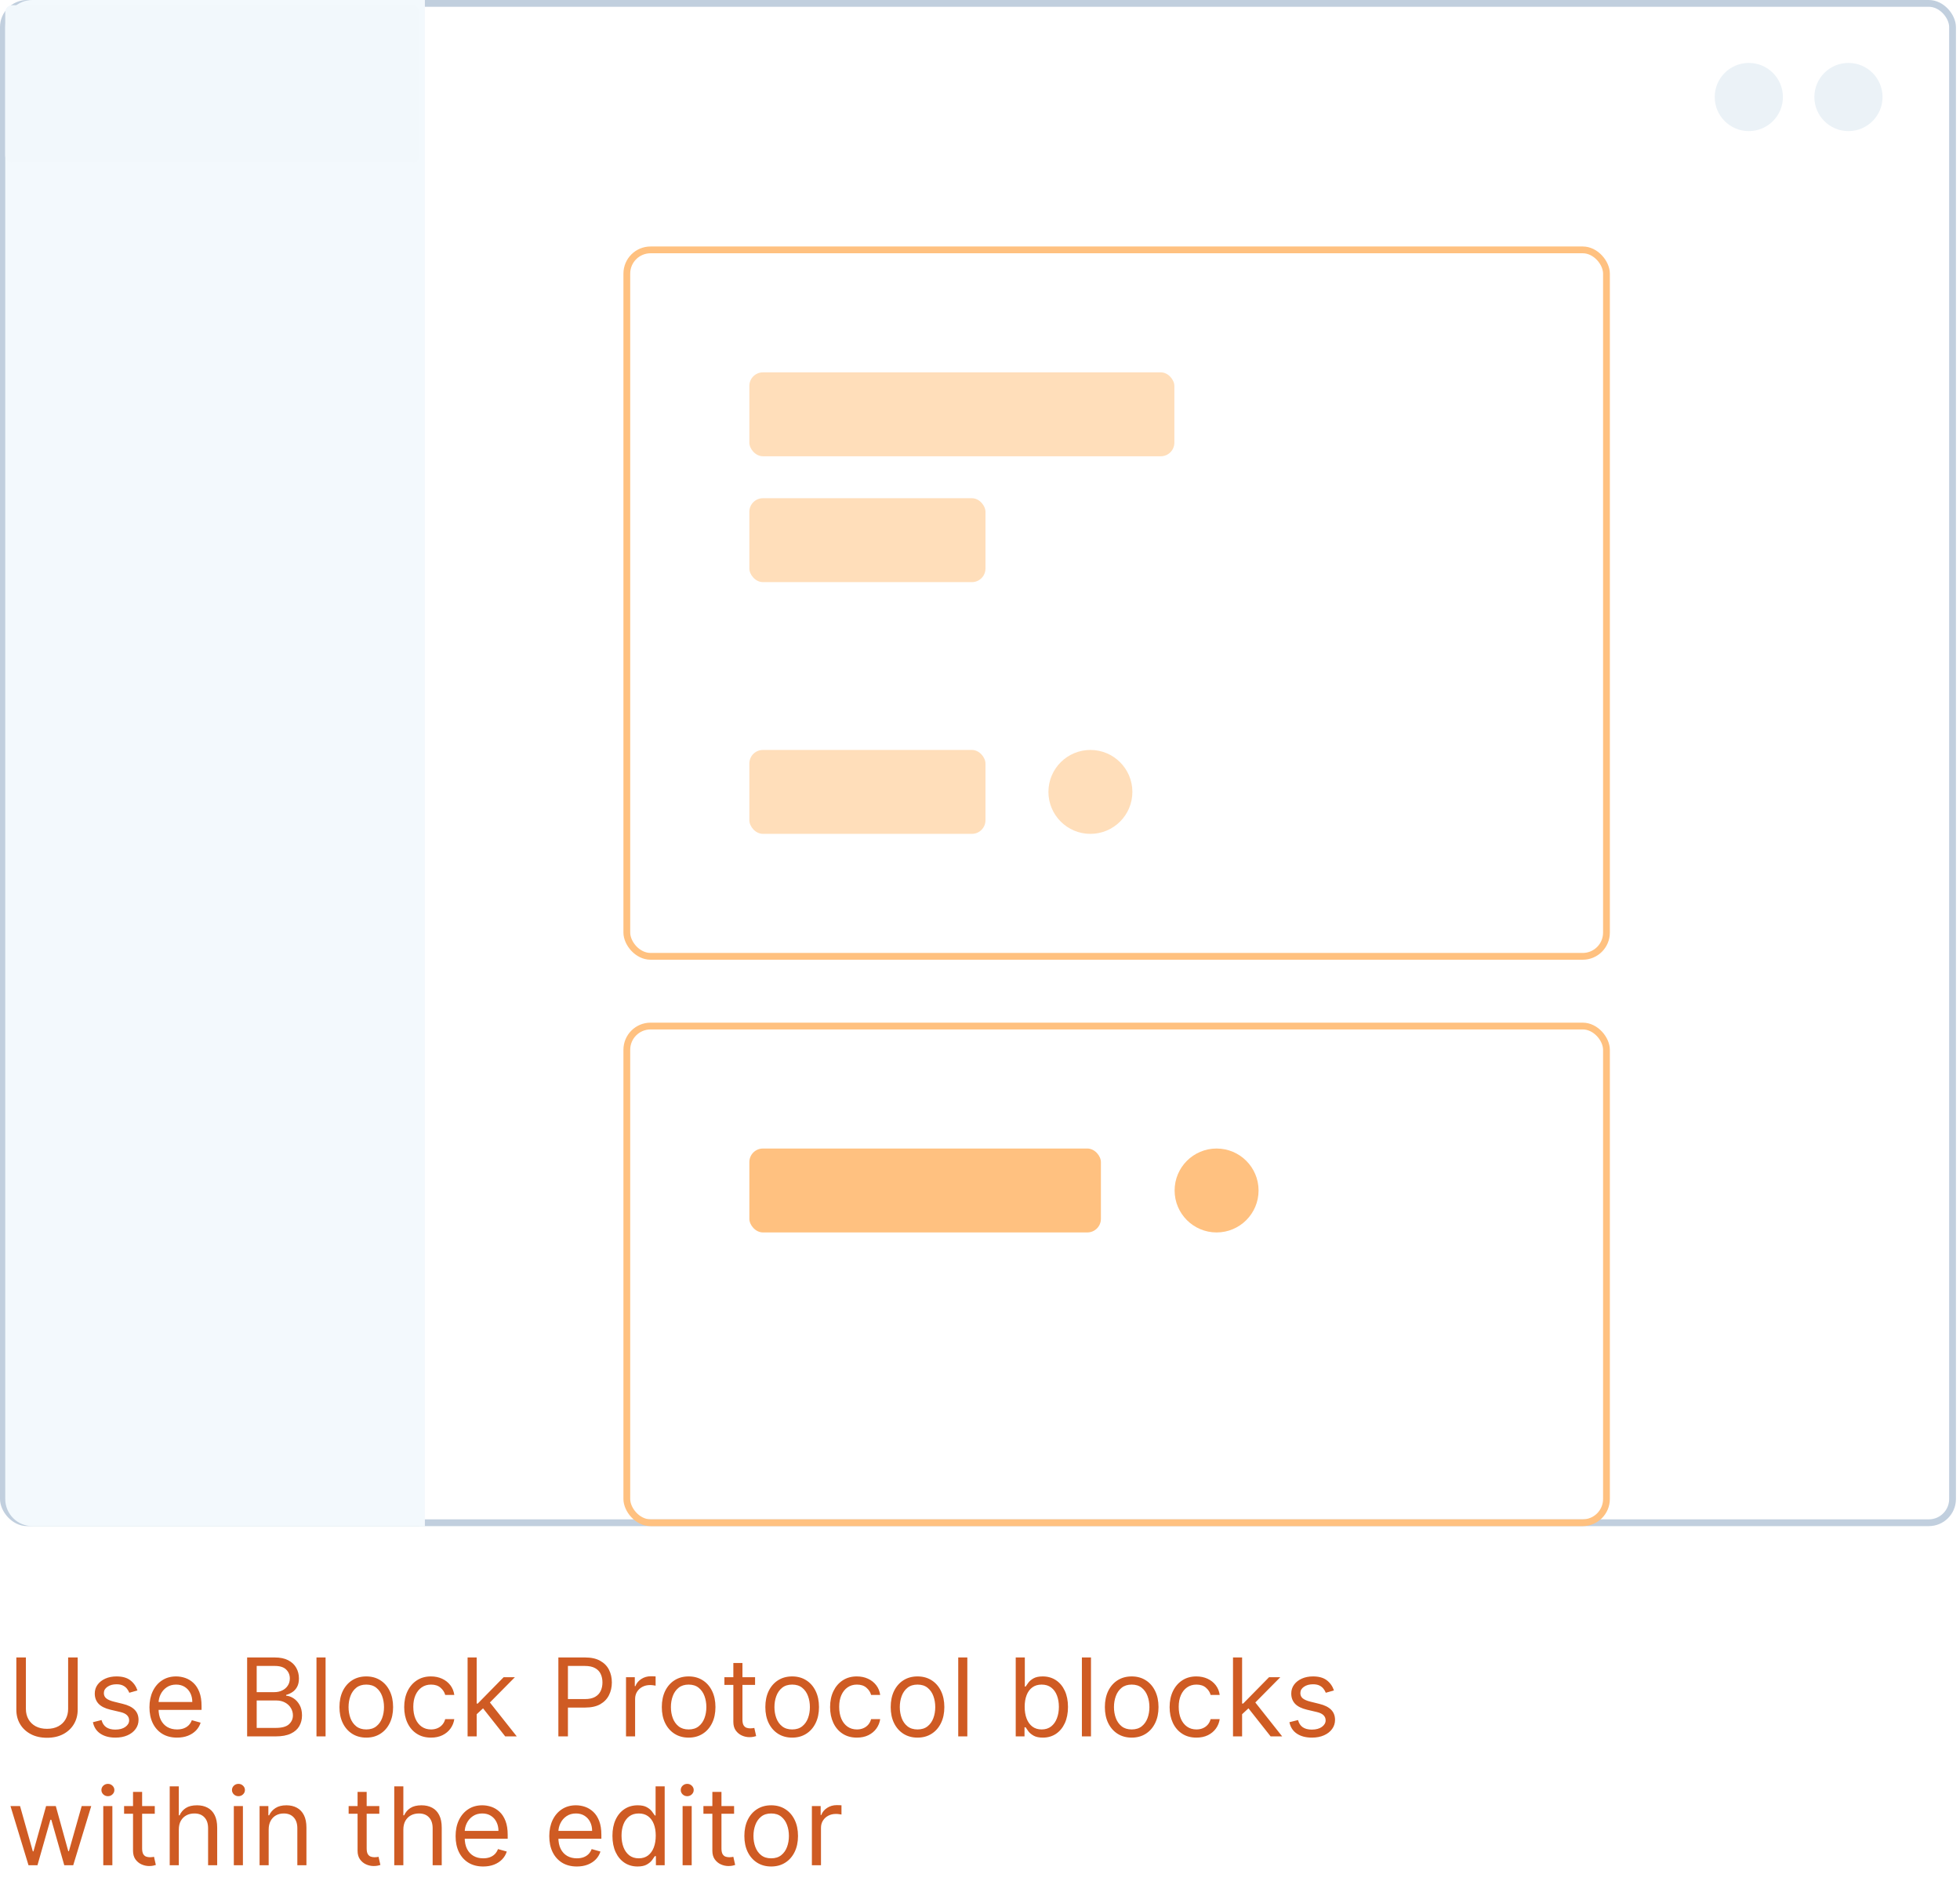 <svg width="289" height="279" viewBox="0 0 289 279" fill="none" xmlns="http://www.w3.org/2000/svg">
<g filter="url(#filter0_i_44_613)">
<rect width="288.402" height="225" rx="4" fill="white"/>
</g>
<rect x="0.5" y="0.5" width="287.402" height="224" rx="3.5" stroke="#C1CFDE"/>
<path d="M0.773 4C0.773 1.791 2.564 0 4.773 0H62.629V225H4.773C2.564 225 0.773 223.209 0.773 221V4Z" fill="#F3F9FD" style="mix-blend-mode:multiply"/>
<rect width="0.773" height="225" transform="matrix(-1 0 0 1 62.629 0)" fill="#F3F9FD" style="mix-blend-mode:multiply"/>
<rect x="0.773" y="0.773" width="61.083" height="23.196" rx="1" fill="#F2F8FC" style="mix-blend-mode:multiply"/>
<circle cx="257.861" cy="14.304" r="5.026" fill="#EBF2F7"/>
<circle cx="272.552" cy="14.304" r="5.026" fill="#EBF2F7"/>
<g filter="url(#filter1_i_44_613)">
<rect x="91.924" y="150.773" width="145.447" height="74.227" rx="4" fill="white"/>
</g>
<rect x="92.424" y="151.273" width="144.447" height="73.227" rx="3.5" stroke="#FFC180"/>
<rect x="110.492" y="169.33" width="51.835" height="12.371" rx="2" fill="#FFC180"/>
<ellipse cx="179.385" cy="175.516" rx="6.189" ry="6.186" fill="#FFC180"/>
<g filter="url(#filter2_i_44_613)">
<rect x="91.924" y="36.34" width="145.447" height="105.155" rx="4" fill="white"/>
</g>
<rect x="92.424" y="36.84" width="144.447" height="104.155" rx="3.5" stroke="#FFC180"/>
<rect x="110.492" y="54.897" width="62.666" height="12.371" rx="2" fill="#FFDEBA"/>
<rect x="110.492" y="73.454" width="34.814" height="12.371" rx="2" fill="#FFDEBA"/>
<rect x="110.492" y="110.567" width="34.814" height="12.371" rx="2" fill="#FFDEBA"/>
<ellipse cx="160.779" cy="116.753" rx="6.189" ry="6.186" fill="#FFDEBA"/>
<path d="M10.046 244.364H11.454V252.068C11.454 252.864 11.267 253.574 10.892 254.199C10.521 254.82 9.996 255.311 9.318 255.67C8.64 256.027 7.845 256.205 6.932 256.205C6.019 256.205 5.223 256.027 4.545 255.67C3.867 255.311 3.341 254.82 2.966 254.199C2.595 253.574 2.409 252.864 2.409 252.068V244.364H3.818V251.955C3.818 252.523 3.943 253.028 4.193 253.472C4.443 253.911 4.799 254.258 5.261 254.511C5.727 254.761 6.284 254.886 6.932 254.886C7.58 254.886 8.136 254.761 8.602 254.511C9.068 254.258 9.424 253.911 9.67 253.472C9.92 253.028 10.046 252.523 10.046 251.955V244.364ZM20.268 249.227L19.064 249.568C18.988 249.367 18.876 249.172 18.729 248.983C18.585 248.79 18.388 248.631 18.138 248.506C17.888 248.381 17.568 248.318 17.178 248.318C16.643 248.318 16.198 248.441 15.842 248.688C15.49 248.93 15.314 249.239 15.314 249.614C15.314 249.947 15.435 250.21 15.678 250.403C15.92 250.597 16.299 250.758 16.814 250.886L18.109 251.205C18.89 251.394 19.471 251.684 19.854 252.074C20.236 252.46 20.428 252.958 20.428 253.568C20.428 254.068 20.284 254.515 19.996 254.909C19.712 255.303 19.314 255.614 18.803 255.841C18.291 256.068 17.697 256.182 17.018 256.182C16.128 256.182 15.392 255.989 14.808 255.602C14.225 255.216 13.856 254.652 13.7 253.909L14.973 253.591C15.094 254.061 15.323 254.413 15.661 254.648C16.001 254.883 16.447 255 16.996 255C17.621 255 18.117 254.867 18.484 254.602C18.856 254.333 19.041 254.011 19.041 253.636C19.041 253.333 18.935 253.08 18.723 252.875C18.511 252.667 18.185 252.511 17.746 252.409L16.291 252.068C15.492 251.879 14.905 251.585 14.53 251.188C14.159 250.786 13.973 250.284 13.973 249.682C13.973 249.189 14.111 248.754 14.388 248.375C14.668 247.996 15.049 247.699 15.53 247.483C16.015 247.267 16.564 247.159 17.178 247.159C18.041 247.159 18.719 247.348 19.212 247.727C19.708 248.106 20.06 248.606 20.268 249.227ZM26.105 256.182C25.264 256.182 24.539 255.996 23.929 255.625C23.323 255.25 22.855 254.727 22.526 254.057C22.2 253.383 22.037 252.598 22.037 251.705C22.037 250.811 22.2 250.023 22.526 249.341C22.855 248.655 23.313 248.121 23.901 247.739C24.491 247.352 25.181 247.159 25.969 247.159C26.423 247.159 26.872 247.235 27.315 247.386C27.759 247.538 28.162 247.784 28.526 248.125C28.889 248.462 29.179 248.909 29.395 249.466C29.611 250.023 29.719 250.708 29.719 251.523V252.091H22.991V250.932H28.355C28.355 250.439 28.257 250 28.06 249.614C27.866 249.227 27.59 248.922 27.23 248.699C26.874 248.475 26.454 248.364 25.969 248.364C25.435 248.364 24.973 248.496 24.582 248.761C24.196 249.023 23.899 249.364 23.69 249.784C23.482 250.205 23.378 250.655 23.378 251.136V251.909C23.378 252.568 23.491 253.127 23.719 253.585C23.95 254.04 24.27 254.386 24.679 254.625C25.088 254.86 25.563 254.977 26.105 254.977C26.457 254.977 26.776 254.928 27.06 254.83C27.348 254.727 27.596 254.576 27.804 254.375C28.012 254.17 28.173 253.917 28.287 253.614L29.582 253.977C29.446 254.417 29.217 254.803 28.895 255.136C28.573 255.466 28.175 255.723 27.702 255.909C27.228 256.091 26.696 256.182 26.105 256.182ZM36.44 256V244.364H40.508C41.319 244.364 41.988 244.504 42.514 244.784C43.041 245.061 43.433 245.434 43.69 245.903C43.948 246.369 44.077 246.886 44.077 247.455C44.077 247.955 43.988 248.367 43.81 248.693C43.635 249.019 43.404 249.277 43.117 249.466C42.832 249.655 42.524 249.795 42.19 249.886V250C42.546 250.023 42.904 250.148 43.264 250.375C43.624 250.602 43.925 250.928 44.168 251.352C44.41 251.777 44.531 252.295 44.531 252.909C44.531 253.492 44.399 254.017 44.133 254.483C43.868 254.949 43.45 255.318 42.878 255.591C42.306 255.864 41.562 256 40.645 256H36.44ZM37.849 254.75H40.645C41.565 254.75 42.219 254.572 42.605 254.216C42.995 253.856 43.19 253.42 43.19 252.909C43.19 252.515 43.09 252.152 42.889 251.818C42.688 251.481 42.403 251.212 42.031 251.011C41.66 250.807 41.221 250.705 40.713 250.705H37.849V254.75ZM37.849 249.477H40.463C40.887 249.477 41.27 249.394 41.611 249.227C41.956 249.061 42.228 248.826 42.429 248.523C42.633 248.22 42.736 247.864 42.736 247.455C42.736 246.943 42.558 246.509 42.202 246.153C41.846 245.794 41.281 245.614 40.508 245.614H37.849V249.477ZM48.006 244.364V256H46.665V244.364H48.006ZM54.007 256.182C53.219 256.182 52.528 255.994 51.933 255.619C51.342 255.244 50.88 254.72 50.547 254.045C50.217 253.371 50.053 252.583 50.053 251.682C50.053 250.773 50.217 249.979 50.547 249.301C50.88 248.623 51.342 248.097 51.933 247.722C52.528 247.347 53.219 247.159 54.007 247.159C54.795 247.159 55.484 247.347 56.075 247.722C56.67 248.097 57.132 248.623 57.462 249.301C57.795 249.979 57.962 250.773 57.962 251.682C57.962 252.583 57.795 253.371 57.462 254.045C57.132 254.72 56.67 255.244 56.075 255.619C55.484 255.994 54.795 256.182 54.007 256.182ZM54.007 254.977C54.606 254.977 55.098 254.824 55.484 254.517C55.871 254.21 56.157 253.807 56.342 253.307C56.528 252.807 56.621 252.265 56.621 251.682C56.621 251.098 56.528 250.555 56.342 250.051C56.157 249.547 55.871 249.14 55.484 248.83C55.098 248.519 54.606 248.364 54.007 248.364C53.409 248.364 52.916 248.519 52.53 248.83C52.144 249.14 51.858 249.547 51.672 250.051C51.486 250.555 51.394 251.098 51.394 251.682C51.394 252.265 51.486 252.807 51.672 253.307C51.858 253.807 52.144 254.21 52.53 254.517C52.916 254.824 53.409 254.977 54.007 254.977ZM63.554 256.182C62.736 256.182 62.031 255.989 61.44 255.602C60.849 255.216 60.395 254.684 60.077 254.006C59.758 253.328 59.599 252.553 59.599 251.682C59.599 250.795 59.762 250.013 60.088 249.335C60.418 248.653 60.876 248.121 61.463 247.739C62.054 247.352 62.743 247.159 63.531 247.159C64.145 247.159 64.698 247.273 65.19 247.5C65.683 247.727 66.086 248.045 66.401 248.455C66.715 248.864 66.91 249.341 66.986 249.886H65.645C65.543 249.489 65.315 249.136 64.963 248.83C64.615 248.519 64.145 248.364 63.554 248.364C63.031 248.364 62.573 248.5 62.179 248.773C61.789 249.042 61.484 249.422 61.264 249.915C61.048 250.403 60.94 250.977 60.94 251.636C60.94 252.311 61.046 252.898 61.258 253.398C61.474 253.898 61.778 254.286 62.168 254.562C62.562 254.839 63.024 254.977 63.554 254.977C63.903 254.977 64.219 254.917 64.503 254.795C64.787 254.674 65.028 254.5 65.224 254.273C65.421 254.045 65.562 253.773 65.645 253.455H66.986C66.91 253.97 66.722 254.434 66.423 254.847C66.128 255.256 65.736 255.581 65.247 255.824C64.762 256.062 64.198 256.182 63.554 256.182ZM70.196 252.818L70.173 251.159H70.446L74.264 247.273H75.923L71.855 251.386H71.742L70.196 252.818ZM68.946 256V244.364H70.287V256H68.946ZM74.492 256L71.082 251.682L72.037 250.75L76.196 256H74.492ZM82.331 256V244.364H86.263C87.176 244.364 87.922 244.528 88.501 244.858C89.085 245.184 89.517 245.625 89.797 246.182C90.077 246.739 90.217 247.36 90.217 248.045C90.217 248.731 90.077 249.354 89.797 249.915C89.52 250.475 89.092 250.922 88.513 251.256C87.933 251.585 87.191 251.75 86.285 251.75H83.467V250.5H86.24C86.865 250.5 87.367 250.392 87.746 250.176C88.124 249.96 88.399 249.669 88.57 249.301C88.744 248.93 88.831 248.511 88.831 248.045C88.831 247.58 88.744 247.163 88.57 246.795C88.399 246.428 88.123 246.14 87.74 245.932C87.358 245.72 86.85 245.614 86.217 245.614H83.74V256H82.331ZM92.305 256V247.273H93.601V248.591H93.692C93.851 248.159 94.139 247.809 94.555 247.54C94.972 247.271 95.442 247.136 95.965 247.136C96.063 247.136 96.186 247.138 96.334 247.142C96.481 247.146 96.593 247.152 96.669 247.159V248.523C96.624 248.511 96.519 248.494 96.356 248.472C96.197 248.445 96.029 248.432 95.851 248.432C95.427 248.432 95.048 248.521 94.715 248.699C94.385 248.873 94.124 249.116 93.93 249.426C93.741 249.733 93.646 250.083 93.646 250.477V256H92.305ZM101.538 256.182C100.75 256.182 100.059 255.994 99.465 255.619C98.874 255.244 98.412 254.72 98.078 254.045C97.749 253.371 97.584 252.583 97.584 251.682C97.584 250.773 97.749 249.979 98.078 249.301C98.412 248.623 98.874 248.097 99.465 247.722C100.059 247.347 100.75 247.159 101.538 247.159C102.326 247.159 103.016 247.347 103.607 247.722C104.201 248.097 104.663 248.623 104.993 249.301C105.326 249.979 105.493 250.773 105.493 251.682C105.493 252.583 105.326 253.371 104.993 254.045C104.663 254.72 104.201 255.244 103.607 255.619C103.016 255.994 102.326 256.182 101.538 256.182ZM101.538 254.977C102.137 254.977 102.629 254.824 103.016 254.517C103.402 254.21 103.688 253.807 103.874 253.307C104.059 252.807 104.152 252.265 104.152 251.682C104.152 251.098 104.059 250.555 103.874 250.051C103.688 249.547 103.402 249.14 103.016 248.83C102.629 248.519 102.137 248.364 101.538 248.364C100.94 248.364 100.447 248.519 100.061 248.83C99.675 249.14 99.389 249.547 99.203 250.051C99.017 250.555 98.925 251.098 98.925 251.682C98.925 252.265 99.017 252.807 99.203 253.307C99.389 253.807 99.675 254.21 100.061 254.517C100.447 254.824 100.94 254.977 101.538 254.977ZM111.335 247.273V248.409H106.812V247.273H111.335ZM108.131 245.182H109.472V253.5C109.472 253.879 109.527 254.163 109.636 254.352C109.75 254.538 109.894 254.663 110.068 254.727C110.246 254.788 110.434 254.818 110.631 254.818C110.778 254.818 110.9 254.811 110.994 254.795C111.089 254.777 111.165 254.761 111.222 254.75L111.494 255.955C111.403 255.989 111.277 256.023 111.114 256.057C110.951 256.095 110.744 256.114 110.494 256.114C110.116 256.114 109.744 256.032 109.381 255.869C109.021 255.706 108.722 255.458 108.483 255.125C108.248 254.792 108.131 254.371 108.131 253.864V245.182ZM116.804 256.182C116.016 256.182 115.325 255.994 114.73 255.619C114.139 255.244 113.677 254.72 113.344 254.045C113.014 253.371 112.849 252.583 112.849 251.682C112.849 250.773 113.014 249.979 113.344 249.301C113.677 248.623 114.139 248.097 114.73 247.722C115.325 247.347 116.016 247.159 116.804 247.159C117.592 247.159 118.281 247.347 118.872 247.722C119.467 248.097 119.929 248.623 120.259 249.301C120.592 249.979 120.759 250.773 120.759 251.682C120.759 252.583 120.592 253.371 120.259 254.045C119.929 254.72 119.467 255.244 118.872 255.619C118.281 255.994 117.592 256.182 116.804 256.182ZM116.804 254.977C117.402 254.977 117.895 254.824 118.281 254.517C118.668 254.21 118.954 253.807 119.139 253.307C119.325 252.807 119.418 252.265 119.418 251.682C119.418 251.098 119.325 250.555 119.139 250.051C118.954 249.547 118.668 249.14 118.281 248.83C117.895 248.519 117.402 248.364 116.804 248.364C116.205 248.364 115.713 248.519 115.327 248.83C114.94 249.14 114.654 249.547 114.469 250.051C114.283 250.555 114.19 251.098 114.19 251.682C114.19 252.265 114.283 252.807 114.469 253.307C114.654 253.807 114.94 254.21 115.327 254.517C115.713 254.824 116.205 254.977 116.804 254.977ZM126.351 256.182C125.533 256.182 124.828 255.989 124.237 255.602C123.646 255.216 123.192 254.684 122.874 254.006C122.555 253.328 122.396 252.553 122.396 251.682C122.396 250.795 122.559 250.013 122.885 249.335C123.214 248.653 123.673 248.121 124.26 247.739C124.851 247.352 125.54 247.159 126.328 247.159C126.942 247.159 127.495 247.273 127.987 247.5C128.48 247.727 128.883 248.045 129.197 248.455C129.512 248.864 129.707 249.341 129.783 249.886H128.442C128.339 249.489 128.112 249.136 127.76 248.83C127.411 248.519 126.942 248.364 126.351 248.364C125.828 248.364 125.37 248.5 124.976 248.773C124.586 249.042 124.281 249.422 124.061 249.915C123.845 250.403 123.737 250.977 123.737 251.636C123.737 252.311 123.843 252.898 124.055 253.398C124.271 253.898 124.574 254.286 124.964 254.562C125.358 254.839 125.821 254.977 126.351 254.977C126.699 254.977 127.016 254.917 127.3 254.795C127.584 254.674 127.824 254.5 128.021 254.273C128.218 254.045 128.358 253.773 128.442 253.455H129.783C129.707 253.97 129.519 254.434 129.22 254.847C128.925 255.256 128.533 255.581 128.044 255.824C127.559 256.062 126.995 256.182 126.351 256.182ZM135.288 256.182C134.5 256.182 133.809 255.994 133.214 255.619C132.624 255.244 132.161 254.72 131.828 254.045C131.499 253.371 131.334 252.583 131.334 251.682C131.334 250.773 131.499 249.979 131.828 249.301C132.161 248.623 132.624 248.097 133.214 247.722C133.809 247.347 134.5 247.159 135.288 247.159C136.076 247.159 136.766 247.347 137.357 247.722C137.951 248.097 138.413 248.623 138.743 249.301C139.076 249.979 139.243 250.773 139.243 251.682C139.243 252.583 139.076 253.371 138.743 254.045C138.413 254.72 137.951 255.244 137.357 255.619C136.766 255.994 136.076 256.182 135.288 256.182ZM135.288 254.977C135.887 254.977 136.379 254.824 136.766 254.517C137.152 254.21 137.438 253.807 137.624 253.307C137.809 252.807 137.902 252.265 137.902 251.682C137.902 251.098 137.809 250.555 137.624 250.051C137.438 249.547 137.152 249.14 136.766 248.83C136.379 248.519 135.887 248.364 135.288 248.364C134.69 248.364 134.197 248.519 133.811 248.83C133.425 249.14 133.139 249.547 132.953 250.051C132.768 250.555 132.675 251.098 132.675 251.682C132.675 252.265 132.768 252.807 132.953 253.307C133.139 253.807 133.425 254.21 133.811 254.517C134.197 254.824 134.69 254.977 135.288 254.977ZM142.631 244.364V256H141.29V244.364H142.631ZM149.768 256V244.364H151.109V248.659H151.223C151.321 248.508 151.458 248.314 151.632 248.08C151.81 247.841 152.064 247.629 152.393 247.443C152.727 247.254 153.178 247.159 153.746 247.159C154.481 247.159 155.128 247.343 155.689 247.71C156.25 248.078 156.687 248.598 157.001 249.273C157.316 249.947 157.473 250.742 157.473 251.659C157.473 252.583 157.316 253.384 157.001 254.062C156.687 254.737 156.251 255.259 155.695 255.631C155.138 255.998 154.496 256.182 153.768 256.182C153.208 256.182 152.759 256.089 152.422 255.903C152.085 255.714 151.825 255.5 151.643 255.261C151.462 255.019 151.321 254.818 151.223 254.659H151.064V256H149.768ZM151.087 251.636C151.087 252.295 151.183 252.877 151.376 253.381C151.57 253.881 151.852 254.273 152.223 254.557C152.594 254.837 153.049 254.977 153.587 254.977C154.147 254.977 154.615 254.83 154.99 254.534C155.369 254.235 155.653 253.833 155.842 253.33C156.036 252.822 156.132 252.258 156.132 251.636C156.132 251.023 156.037 250.47 155.848 249.977C155.662 249.481 155.38 249.089 155.001 248.801C154.626 248.509 154.155 248.364 153.587 248.364C153.041 248.364 152.583 248.502 152.212 248.778C151.84 249.051 151.56 249.434 151.371 249.926C151.181 250.415 151.087 250.985 151.087 251.636ZM160.865 244.364V256H159.524V244.364H160.865ZM166.866 256.182C166.079 256.182 165.387 255.994 164.793 255.619C164.202 255.244 163.74 254.72 163.406 254.045C163.077 253.371 162.912 252.583 162.912 251.682C162.912 250.773 163.077 249.979 163.406 249.301C163.74 248.623 164.202 248.097 164.793 247.722C165.387 247.347 166.079 247.159 166.866 247.159C167.654 247.159 168.344 247.347 168.935 247.722C169.529 248.097 169.991 248.623 170.321 249.301C170.654 249.979 170.821 250.773 170.821 251.682C170.821 252.583 170.654 253.371 170.321 254.045C169.991 254.72 169.529 255.244 168.935 255.619C168.344 255.994 167.654 256.182 166.866 256.182ZM166.866 254.977C167.465 254.977 167.957 254.824 168.344 254.517C168.73 254.21 169.016 253.807 169.202 253.307C169.387 252.807 169.48 252.265 169.48 251.682C169.48 251.098 169.387 250.555 169.202 250.051C169.016 249.547 168.73 249.14 168.344 248.83C167.957 248.519 167.465 248.364 166.866 248.364C166.268 248.364 165.776 248.519 165.389 248.83C165.003 249.14 164.717 249.547 164.531 250.051C164.346 250.555 164.253 251.098 164.253 251.682C164.253 252.265 164.346 252.807 164.531 253.307C164.717 253.807 165.003 254.21 165.389 254.517C165.776 254.824 166.268 254.977 166.866 254.977ZM176.413 256.182C175.595 256.182 174.891 255.989 174.3 255.602C173.709 255.216 173.254 254.684 172.936 254.006C172.618 253.328 172.459 252.553 172.459 251.682C172.459 250.795 172.622 250.013 172.947 249.335C173.277 248.653 173.735 248.121 174.322 247.739C174.913 247.352 175.603 247.159 176.391 247.159C177.004 247.159 177.557 247.273 178.05 247.5C178.542 247.727 178.946 248.045 179.26 248.455C179.574 248.864 179.769 249.341 179.845 249.886H178.504C178.402 249.489 178.175 249.136 177.822 248.83C177.474 248.519 177.004 248.364 176.413 248.364C175.891 248.364 175.432 248.5 175.038 248.773C174.648 249.042 174.343 249.422 174.124 249.915C173.908 250.403 173.8 250.977 173.8 251.636C173.8 252.311 173.906 252.898 174.118 253.398C174.334 253.898 174.637 254.286 175.027 254.562C175.421 254.839 175.883 254.977 176.413 254.977C176.762 254.977 177.078 254.917 177.362 254.795C177.646 254.674 177.887 254.5 178.084 254.273C178.281 254.045 178.421 253.773 178.504 253.455H179.845C179.769 253.97 179.582 254.434 179.283 254.847C178.987 255.256 178.595 255.581 178.107 255.824C177.622 256.062 177.057 256.182 176.413 256.182ZM183.055 252.818L183.033 251.159H183.305L187.124 247.273H188.783L184.714 251.386H184.601L183.055 252.818ZM181.805 256V244.364H183.146V256H181.805ZM187.351 256L183.942 251.682L184.896 250.75L189.055 256H187.351ZM196.69 249.227L195.486 249.568C195.41 249.367 195.298 249.172 195.151 248.983C195.007 248.79 194.81 248.631 194.56 248.506C194.31 248.381 193.99 248.318 193.599 248.318C193.065 248.318 192.62 248.441 192.264 248.688C191.912 248.93 191.736 249.239 191.736 249.614C191.736 249.947 191.857 250.21 192.099 250.403C192.342 250.597 192.721 250.758 193.236 250.886L194.531 251.205C195.312 251.394 195.893 251.684 196.276 252.074C196.658 252.46 196.849 252.958 196.849 253.568C196.849 254.068 196.705 254.515 196.418 254.909C196.134 255.303 195.736 255.614 195.224 255.841C194.713 256.068 194.118 256.182 193.44 256.182C192.55 256.182 191.813 255.989 191.23 255.602C190.647 255.216 190.277 254.652 190.122 253.909L191.395 253.591C191.516 254.061 191.745 254.413 192.082 254.648C192.423 254.883 192.868 255 193.418 255C194.043 255 194.539 254.867 194.906 254.602C195.277 254.333 195.463 254.011 195.463 253.636C195.463 253.333 195.357 253.08 195.145 252.875C194.933 252.667 194.607 252.511 194.168 252.409L192.713 252.068C191.914 251.879 191.327 251.585 190.952 251.188C190.58 250.786 190.395 250.284 190.395 249.682C190.395 249.189 190.533 248.754 190.81 248.375C191.09 247.996 191.471 247.699 191.952 247.483C192.437 247.267 192.986 247.159 193.599 247.159C194.463 247.159 195.141 247.348 195.634 247.727C196.13 248.106 196.482 248.606 196.69 249.227ZM4.205 275L1.545 266.273H2.955L4.841 272.955H4.932L6.795 266.273H8.227L10.068 272.932H10.159L12.046 266.273H13.454L10.796 275H9.477L7.568 268.295H7.432L5.523 275H4.205ZM15.227 275V266.273H16.568V275H15.227ZM15.909 264.818C15.648 264.818 15.422 264.729 15.233 264.551C15.047 264.373 14.954 264.159 14.954 263.909C14.954 263.659 15.047 263.445 15.233 263.267C15.422 263.089 15.648 263 15.909 263C16.171 263 16.394 263.089 16.579 263.267C16.769 263.445 16.864 263.659 16.864 263.909C16.864 264.159 16.769 264.373 16.579 264.551C16.394 264.729 16.171 264.818 15.909 264.818ZM22.82 266.273V267.409H18.297V266.273H22.82ZM19.615 264.182H20.956V272.5C20.956 272.879 21.011 273.163 21.121 273.352C21.234 273.538 21.378 273.663 21.553 273.727C21.731 273.788 21.918 273.818 22.115 273.818C22.263 273.818 22.384 273.811 22.479 273.795C22.573 273.777 22.649 273.761 22.706 273.75L22.979 274.955C22.888 274.989 22.761 275.023 22.598 275.057C22.435 275.095 22.229 275.114 21.979 275.114C21.6 275.114 21.229 275.032 20.865 274.869C20.505 274.706 20.206 274.458 19.967 274.125C19.733 273.792 19.615 273.371 19.615 272.864V264.182ZM26.365 269.75V275H25.024V263.364H26.365V267.636H26.479C26.683 267.186 26.99 266.828 27.399 266.562C27.812 266.294 28.361 266.159 29.047 266.159C29.642 266.159 30.162 266.278 30.609 266.517C31.056 266.752 31.403 267.114 31.649 267.602C31.899 268.087 32.024 268.705 32.024 269.455V275H30.683V269.545C30.683 268.852 30.503 268.316 30.143 267.938C29.787 267.555 29.293 267.364 28.66 267.364C28.221 267.364 27.827 267.456 27.479 267.642C27.134 267.828 26.861 268.098 26.66 268.455C26.463 268.811 26.365 269.242 26.365 269.75ZM34.477 275V266.273H35.818V275H34.477ZM35.159 264.818C34.898 264.818 34.672 264.729 34.483 264.551C34.297 264.373 34.205 264.159 34.205 263.909C34.205 263.659 34.297 263.445 34.483 263.267C34.672 263.089 34.898 263 35.159 263C35.42 263 35.644 263.089 35.83 263.267C36.019 263.445 36.114 263.659 36.114 263.909C36.114 264.159 36.019 264.373 35.83 264.551C35.644 264.729 35.42 264.818 35.159 264.818ZM39.615 269.75V275H38.274V266.273H39.57V267.636H39.683C39.888 267.193 40.198 266.837 40.615 266.568C41.032 266.295 41.57 266.159 42.229 266.159C42.82 266.159 43.337 266.28 43.78 266.523C44.223 266.761 44.568 267.125 44.814 267.614C45.06 268.098 45.183 268.712 45.183 269.455V275H43.842V269.545C43.842 268.86 43.664 268.326 43.308 267.943C42.952 267.557 42.464 267.364 41.842 267.364C41.414 267.364 41.032 267.456 40.695 267.642C40.361 267.828 40.098 268.098 39.905 268.455C39.712 268.811 39.615 269.242 39.615 269.75ZM55.929 266.273V267.409H51.406V266.273H55.929ZM52.724 264.182H54.065V272.5C54.065 272.879 54.12 273.163 54.23 273.352C54.344 273.538 54.488 273.663 54.662 273.727C54.84 273.788 55.028 273.818 55.224 273.818C55.372 273.818 55.493 273.811 55.588 273.795C55.683 273.777 55.758 273.761 55.815 273.75L56.088 274.955C55.997 274.989 55.87 275.023 55.707 275.057C55.544 275.095 55.338 275.114 55.088 275.114C54.709 275.114 54.338 275.032 53.974 274.869C53.615 274.706 53.315 274.458 53.077 274.125C52.842 273.792 52.724 273.371 52.724 272.864V264.182ZM59.474 269.75V275H58.133V263.364H59.474V267.636H59.588C59.793 267.186 60.099 266.828 60.508 266.562C60.921 266.294 61.471 266.159 62.156 266.159C62.751 266.159 63.272 266.278 63.719 266.517C64.166 266.752 64.512 267.114 64.758 267.602C65.008 268.087 65.133 268.705 65.133 269.455V275H63.793V269.545C63.793 268.852 63.613 268.316 63.253 267.938C62.897 267.555 62.403 267.364 61.77 267.364C61.331 267.364 60.937 267.456 60.588 267.642C60.243 267.828 59.971 268.098 59.77 268.455C59.573 268.811 59.474 269.242 59.474 269.75ZM71.246 275.182C70.405 275.182 69.68 274.996 69.07 274.625C68.463 274.25 67.996 273.727 67.666 273.057C67.34 272.383 67.178 271.598 67.178 270.705C67.178 269.811 67.34 269.023 67.666 268.341C67.996 267.655 68.454 267.121 69.041 266.739C69.632 266.352 70.322 266.159 71.109 266.159C71.564 266.159 72.013 266.235 72.456 266.386C72.899 266.538 73.303 266.784 73.666 267.125C74.03 267.462 74.32 267.909 74.535 268.466C74.751 269.023 74.859 269.708 74.859 270.523V271.091H68.132V269.932H73.496C73.496 269.439 73.397 269 73.2 268.614C73.007 268.227 72.731 267.922 72.371 267.699C72.015 267.475 71.594 267.364 71.109 267.364C70.575 267.364 70.113 267.496 69.723 267.761C69.337 268.023 69.039 268.364 68.831 268.784C68.623 269.205 68.519 269.655 68.519 270.136V270.909C68.519 271.568 68.632 272.127 68.859 272.585C69.09 273.04 69.41 273.386 69.82 273.625C70.229 273.86 70.704 273.977 71.246 273.977C71.598 273.977 71.916 273.928 72.2 273.83C72.488 273.727 72.736 273.576 72.945 273.375C73.153 273.17 73.314 272.917 73.428 272.614L74.723 272.977C74.587 273.417 74.358 273.803 74.035 274.136C73.713 274.466 73.316 274.723 72.842 274.909C72.369 275.091 71.837 275.182 71.246 275.182ZM85.058 275.182C84.217 275.182 83.492 274.996 82.882 274.625C82.276 274.25 81.808 273.727 81.479 273.057C81.153 272.383 80.99 271.598 80.99 270.705C80.99 269.811 81.153 269.023 81.479 268.341C81.808 267.655 82.267 267.121 82.854 266.739C83.445 266.352 84.134 266.159 84.922 266.159C85.376 266.159 85.825 266.235 86.269 266.386C86.712 266.538 87.115 266.784 87.479 267.125C87.842 267.462 88.132 267.909 88.348 268.466C88.564 269.023 88.672 269.708 88.672 270.523V271.091H81.945V269.932H87.308C87.308 269.439 87.21 269 87.013 268.614C86.82 268.227 86.543 267.922 86.183 267.699C85.827 267.475 85.407 267.364 84.922 267.364C84.388 267.364 83.926 267.496 83.535 267.761C83.149 268.023 82.852 268.364 82.644 268.784C82.435 269.205 82.331 269.655 82.331 270.136V270.909C82.331 271.568 82.445 272.127 82.672 272.585C82.903 273.04 83.223 273.386 83.632 273.625C84.041 273.86 84.517 273.977 85.058 273.977C85.41 273.977 85.729 273.928 86.013 273.83C86.301 273.727 86.549 273.576 86.757 273.375C86.965 273.17 87.126 272.917 87.24 272.614L88.535 272.977C88.399 273.417 88.17 273.803 87.848 274.136C87.526 274.466 87.128 274.723 86.655 274.909C86.181 275.091 85.649 275.182 85.058 275.182ZM94.007 275.182C93.28 275.182 92.638 274.998 92.081 274.631C91.524 274.259 91.088 273.737 90.774 273.062C90.46 272.384 90.303 271.583 90.303 270.659C90.303 269.742 90.46 268.947 90.774 268.273C91.088 267.598 91.526 267.078 92.087 266.71C92.647 266.343 93.295 266.159 94.03 266.159C94.598 266.159 95.047 266.254 95.376 266.443C95.71 266.629 95.963 266.841 96.138 267.08C96.316 267.314 96.454 267.508 96.553 267.659H96.666V263.364H98.007V275H96.712V273.659H96.553C96.454 273.818 96.314 274.019 96.132 274.261C95.95 274.5 95.691 274.714 95.354 274.903C95.017 275.089 94.568 275.182 94.007 275.182ZM94.189 273.977C94.727 273.977 95.181 273.837 95.553 273.557C95.924 273.273 96.206 272.881 96.399 272.381C96.592 271.877 96.689 271.295 96.689 270.636C96.689 269.985 96.594 269.415 96.405 268.926C96.215 268.434 95.935 268.051 95.564 267.778C95.193 267.502 94.734 267.364 94.189 267.364C93.621 267.364 93.147 267.509 92.769 267.801C92.394 268.089 92.111 268.481 91.922 268.977C91.736 269.47 91.644 270.023 91.644 270.636C91.644 271.258 91.738 271.822 91.928 272.33C92.121 272.833 92.405 273.235 92.78 273.534C93.159 273.83 93.628 273.977 94.189 273.977ZM100.649 275V266.273H101.99V275H100.649ZM101.331 264.818C101.07 264.818 100.844 264.729 100.655 264.551C100.469 264.373 100.376 264.159 100.376 263.909C100.376 263.659 100.469 263.445 100.655 263.267C100.844 263.089 101.07 263 101.331 263C101.592 263 101.816 263.089 102.001 263.267C102.191 263.445 102.286 263.659 102.286 263.909C102.286 264.159 102.191 264.373 102.001 264.551C101.816 264.729 101.592 264.818 101.331 264.818ZM108.241 266.273V267.409H103.719V266.273H108.241ZM105.037 264.182H106.378V272.5C106.378 272.879 106.433 273.163 106.543 273.352C106.656 273.538 106.8 273.663 106.974 273.727C107.152 273.788 107.34 273.818 107.537 273.818C107.685 273.818 107.806 273.811 107.901 273.795C107.995 273.777 108.071 273.761 108.128 273.75L108.401 274.955C108.31 274.989 108.183 275.023 108.02 275.057C107.857 275.095 107.651 275.114 107.401 275.114C107.022 275.114 106.651 275.032 106.287 274.869C105.927 274.706 105.628 274.458 105.389 274.125C105.154 273.792 105.037 273.371 105.037 272.864V264.182ZM113.71 275.182C112.922 275.182 112.231 274.994 111.636 274.619C111.045 274.244 110.583 273.72 110.25 273.045C109.92 272.371 109.756 271.583 109.756 270.682C109.756 269.773 109.92 268.979 110.25 268.301C110.583 267.623 111.045 267.097 111.636 266.722C112.231 266.347 112.922 266.159 113.71 266.159C114.498 266.159 115.188 266.347 115.778 266.722C116.373 267.097 116.835 267.623 117.165 268.301C117.498 268.979 117.665 269.773 117.665 270.682C117.665 271.583 117.498 272.371 117.165 273.045C116.835 273.72 116.373 274.244 115.778 274.619C115.188 274.994 114.498 275.182 113.71 275.182ZM113.71 273.977C114.309 273.977 114.801 273.824 115.188 273.517C115.574 273.21 115.86 272.807 116.045 272.307C116.231 271.807 116.324 271.265 116.324 270.682C116.324 270.098 116.231 269.555 116.045 269.051C115.86 268.547 115.574 268.14 115.188 267.83C114.801 267.519 114.309 267.364 113.71 267.364C113.112 267.364 112.619 267.519 112.233 267.83C111.847 268.14 111.561 268.547 111.375 269.051C111.189 269.555 111.097 270.098 111.097 270.682C111.097 271.265 111.189 271.807 111.375 272.307C111.561 272.807 111.847 273.21 112.233 273.517C112.619 273.824 113.112 273.977 113.71 273.977ZM119.712 275V266.273H121.007V267.591H121.098C121.257 267.159 121.545 266.809 121.962 266.54C122.378 266.271 122.848 266.136 123.371 266.136C123.469 266.136 123.592 266.138 123.74 266.142C123.888 266.146 124 266.152 124.075 266.159V267.523C124.03 267.511 123.926 267.494 123.763 267.472C123.604 267.445 123.435 267.432 123.257 267.432C122.833 267.432 122.454 267.521 122.121 267.699C121.791 267.873 121.53 268.116 121.337 268.426C121.147 268.733 121.053 269.083 121.053 269.477V275H119.712Z" fill="#CF5B23"/>
<defs>
<filter id="filter0_i_44_613" x="0" y="-3" width="288.402" height="228" filterUnits="userSpaceOnUse" color-interpolation-filters="sRGB">
<feFlood flood-opacity="0" result="BackgroundImageFix"/>
<feBlend mode="normal" in="SourceGraphic" in2="BackgroundImageFix" result="shape"/>
<feColorMatrix in="SourceAlpha" type="matrix" values="0 0 0 0 0 0 0 0 0 0 0 0 0 0 0 0 0 0 127 0" result="hardAlpha"/>
<feOffset dy="-3"/>
<feGaussianBlur stdDeviation="3"/>
<feComposite in2="hardAlpha" operator="arithmetic" k2="-1" k3="1"/>
<feColorMatrix type="matrix" values="0 0 0 0 0.378 0 0 0 0 0.431 0 0 0 0 0.454 0 0 0 0.25 0"/>
<feBlend mode="normal" in2="shape" result="effect1_innerShadow_44_613"/>
</filter>
<filter id="filter1_i_44_613" x="91.924" y="148.773" width="145.447" height="76.227" filterUnits="userSpaceOnUse" color-interpolation-filters="sRGB">
<feFlood flood-opacity="0" result="BackgroundImageFix"/>
<feBlend mode="normal" in="SourceGraphic" in2="BackgroundImageFix" result="shape"/>
<feColorMatrix in="SourceAlpha" type="matrix" values="0 0 0 0 0 0 0 0 0 0 0 0 0 0 0 0 0 0 127 0" result="hardAlpha"/>
<feOffset dy="-2"/>
<feGaussianBlur stdDeviation="3"/>
<feComposite in2="hardAlpha" operator="arithmetic" k2="-1" k3="1"/>
<feColorMatrix type="matrix" values="0 0 0 0 0.904 0 0 0 0 0.636 0 0 0 0 0.35 0 0 0 0.5 0"/>
<feBlend mode="normal" in2="shape" result="effect1_innerShadow_44_613"/>
</filter>
<filter id="filter2_i_44_613" x="91.924" y="34.34" width="145.447" height="107.155" filterUnits="userSpaceOnUse" color-interpolation-filters="sRGB">
<feFlood flood-opacity="0" result="BackgroundImageFix"/>
<feBlend mode="normal" in="SourceGraphic" in2="BackgroundImageFix" result="shape"/>
<feColorMatrix in="SourceAlpha" type="matrix" values="0 0 0 0 0 0 0 0 0 0 0 0 0 0 0 0 0 0 127 0" result="hardAlpha"/>
<feOffset dy="-2"/>
<feGaussianBlur stdDeviation="3"/>
<feComposite in2="hardAlpha" operator="arithmetic" k2="-1" k3="1"/>
<feColorMatrix type="matrix" values="0 0 0 0 0.904 0 0 0 0 0.636 0 0 0 0 0.35 0 0 0 0.5 0"/>
<feBlend mode="normal" in2="shape" result="effect1_innerShadow_44_613"/>
</filter>
</defs>
</svg>
